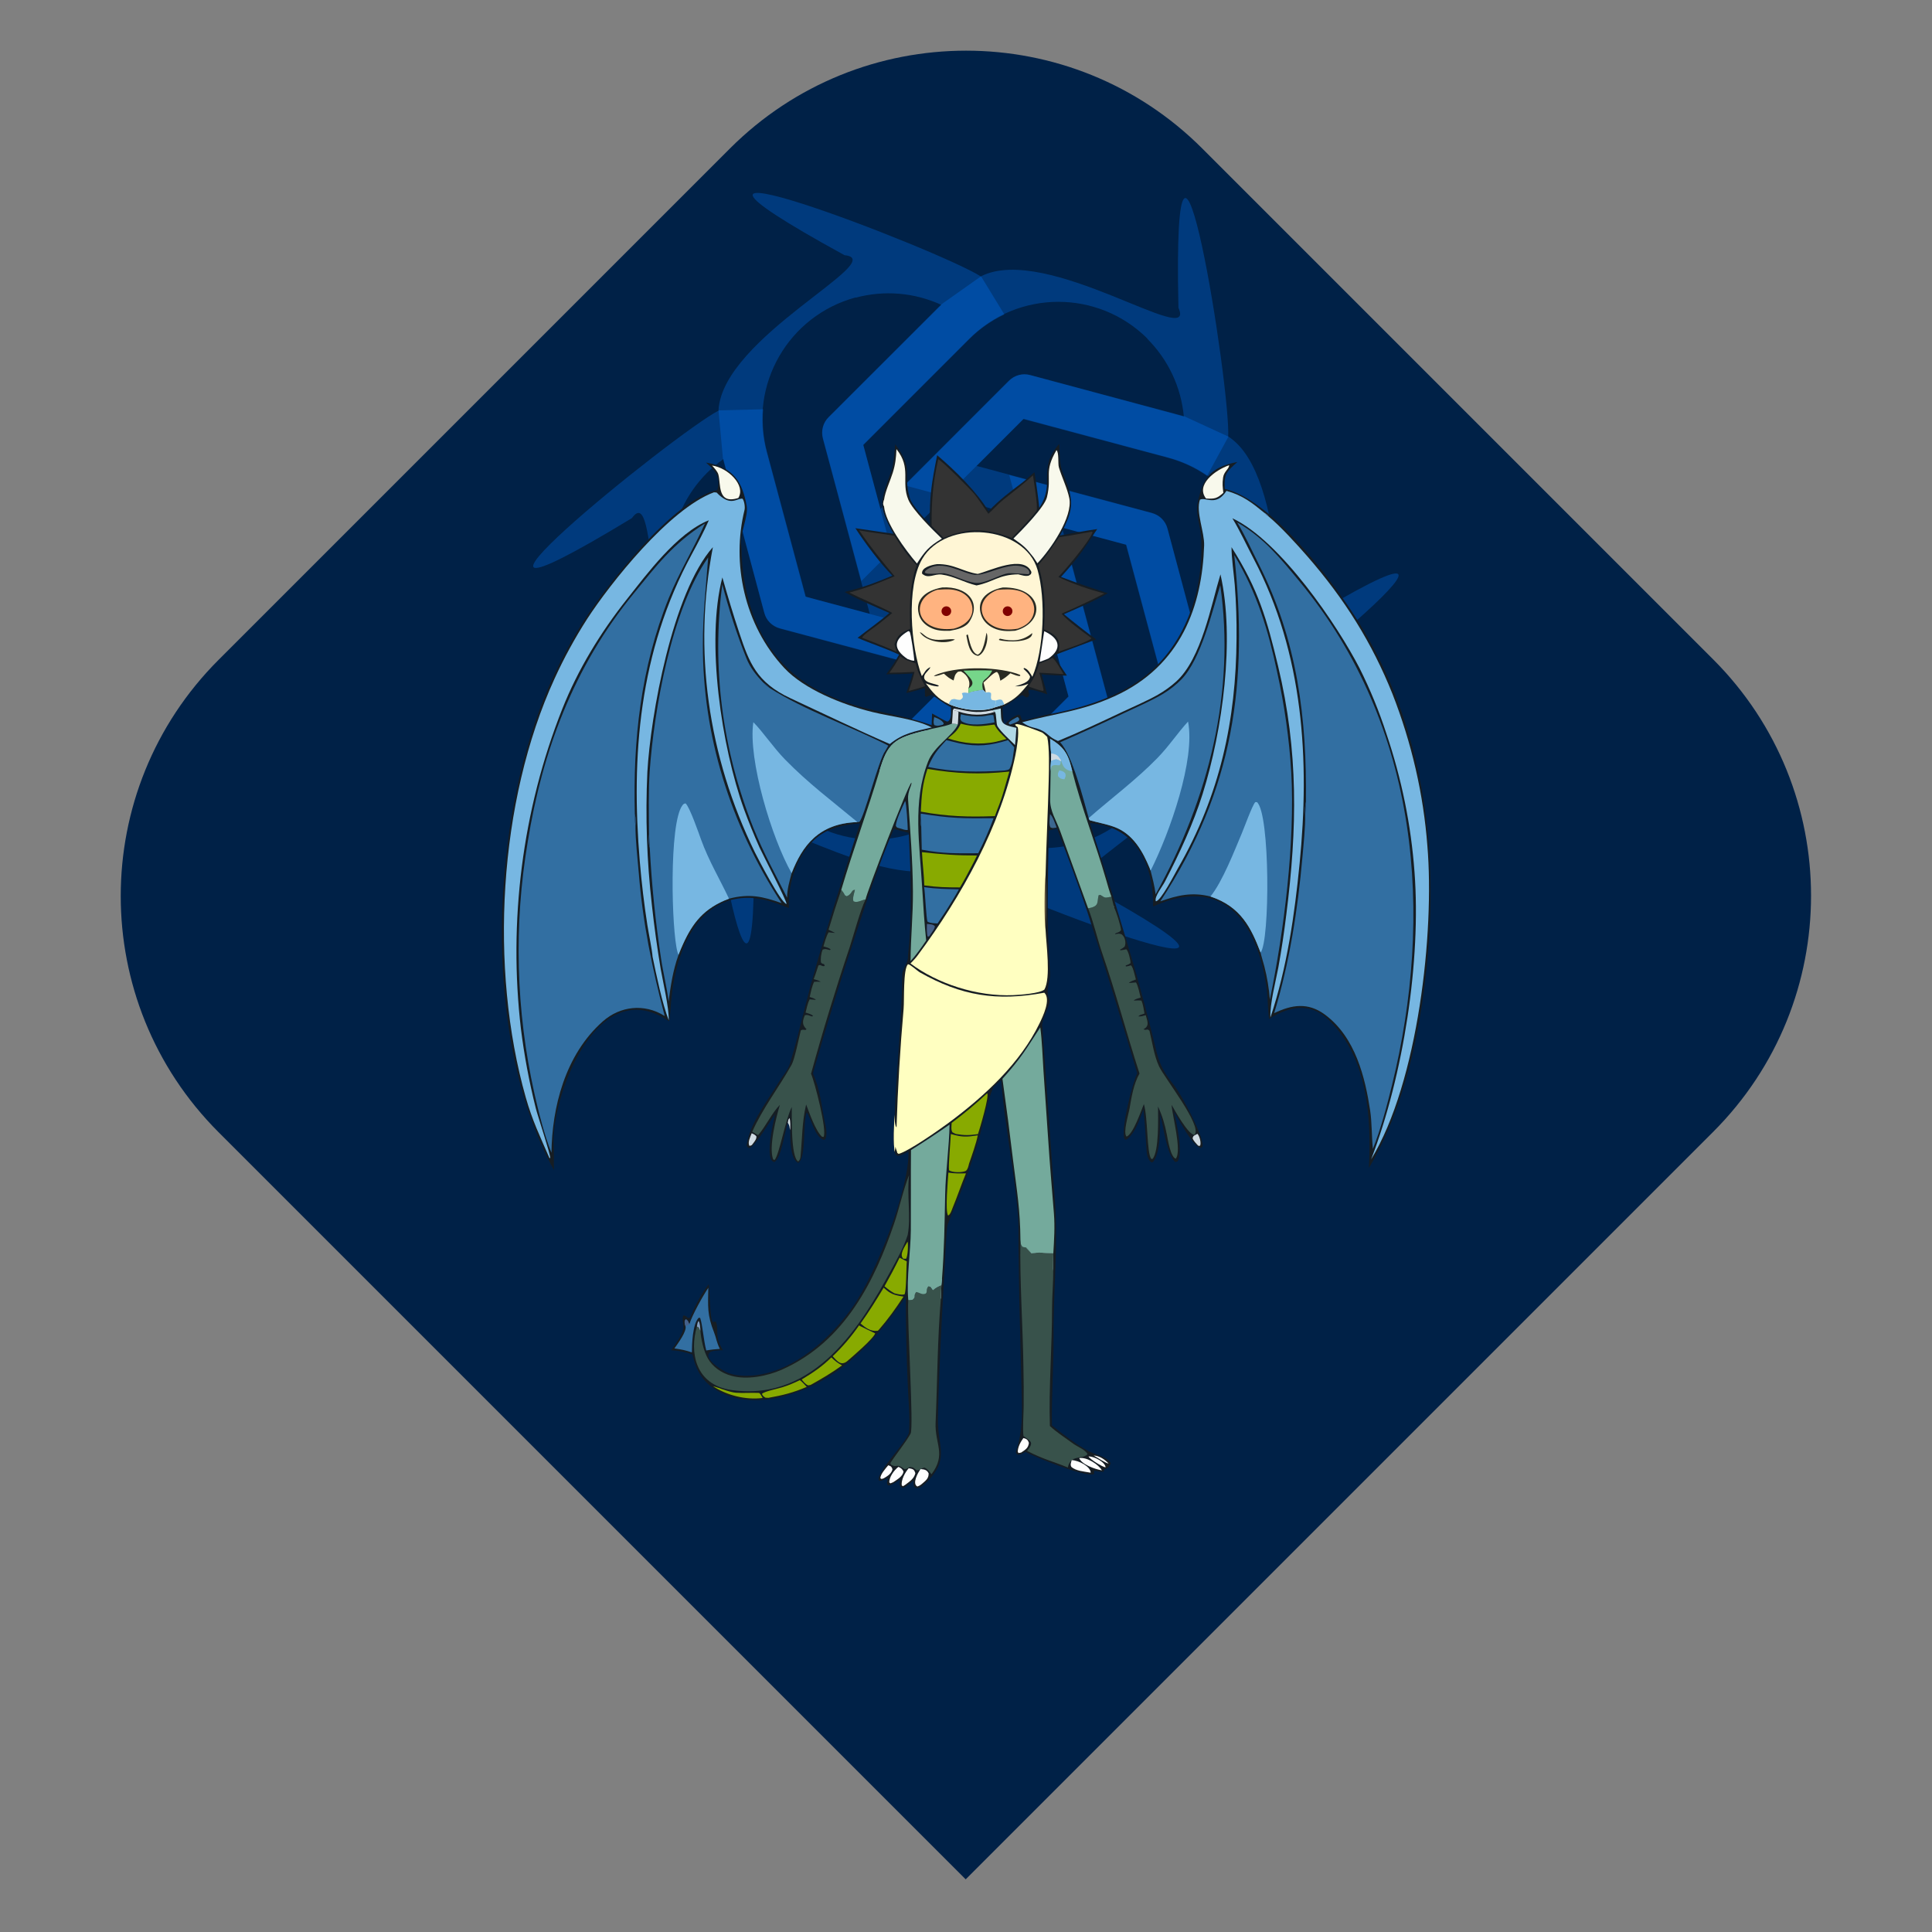 <?xml version="1.0" encoding="UTF-8" standalone="no"?>
<svg
   version="1.1"
   style="display:block"
   viewBox="0 0 1998 1998"
   width="999"
   height="999"
   preserveAspectRatio="none"
   id="svg118"
   sodipodi:docname="devil.svg"
   inkscape:version="1.4.2 (ebf0e94, 2025-05-08)"
   xml:space="preserve"
   xmlns:inkscape="http://www.inkscape.org/namespaces/inkscape"
   xmlns:sodipodi="http://sodipodi.sourceforge.net/DTD/sodipodi-0.dtd"
   xmlns:xlink="http://www.w3.org/1999/xlink"
   xmlns="http://www.w3.org/2000/svg"
   xmlns:svg="http://www.w3.org/2000/svg"><rect x="0" y="0" width="1998" height="1998" fill="#808080" stroke="none"/><sodipodi:namedview
     id="namedview118"
     pagecolor="#ffffff"
     bordercolor="#000000"
     borderopacity="0.25"
     inkscape:showpageshadow="2"
     inkscape:pageopacity="0.0"
     inkscape:pagecheckerboard="true"
     inkscape:deskcolor="#d1d1d1"
     showgrid="false"
     inkscape:zoom="0.9474126"
     inkscape:cx="538.83598"
     inkscape:cy="315.59639"
     inkscape:window-width="2880"
     inkscape:window-height="1676"
     inkscape:window-x="-12"
     inkscape:window-y="-12"
     inkscape:window-maximized="1"
     inkscape:current-layer="g122" /><defs
     id="defs2"><linearGradient
       id="Gradient1"
       gradientUnits="userSpaceOnUse"
       x1="629.083"
       y1="914.914"
       x2="622.968"
       y2="918.102"
       gradientTransform="matrix(1.026,0,0,1.244,-532.576,-570.864)"><stop
         class="stop0"
         offset="0"
         stop-opacity="1"
         stop-color="rgb(60,103,144)"
         id="stop1" /><stop
         class="stop1"
         offset="1"
         stop-opacity="1"
         stop-color="rgb(79,126,170)"
         id="stop2" /></linearGradient></defs><g
     id="g122"
     transform="matrix(0.423,0.423,-0.423,0.423,875.035,-144.045)"
     style="stroke-width:3.34"
     inkscape:label="bg"><path
       d="m 209.743,493.841 c 0,-318.9 258.5,-577.4 577.4,-577.4 H 2036.243 c 319,0 577.5,258.5 577.5,577.4 V 2321.441 H 787.143 c -318.9,0 -577.4,-258.5 -577.4,-577.4 z"
       fill="#74aa9c"
       id="path1"
       style="fill:#002147;fill-opacity:1;stroke-width:3.34"
       sodipodi:nodetypes="sssscsss" /><g
       id="g127"
       transform="matrix(0.643,0,0,0.643,240.779,-52.017)"
       style="stroke-width:5.191"><path
         id="a"
         d="M 1107.3,299.1 C 1225.076,343.657 733.4,426.4 672.1,614.4 L 650,743.5 v 427.9 c 0,21.4 11,40.4 29.4,51.4 l 344.5,198.515 V 833.3 h 0.1 V 805.4 L 1372.7,604 c 33.715,-19.52 70.44,-32.857 108.47,-39.828 L 1447.6,450.3 C 1361,353.5 543.558,-240.061 1107.3,299.1 Z m 0,117.5 -0.6,0.6 c 79.699,0 156.3,27.5 217.6,78.4 -2.5,1.2 -7.4,4.3 -11,6.1 L 952.8,709.3 c -18.4,10.4 -29.4,30 -29.4,51.4 V 1248 L 768.3,1158.6 V 755.8 c -0.1,-187.099 151.601,-338.9 339,-339.2 z"
         fill="#ffffff"
         style="opacity:0.294;fill:#0077ff;fill-opacity:1;stroke-width:5.191"
         sodipodi:nodetypes="cccsccccccccccccccscccc" /><use
         xlink:href="#a"
         transform="rotate(60,1203,1203)"
         id="use1"
         style="fill:#326fa2;fill-opacity:1;stroke-width:5.191" /><use
         xlink:href="#a"
         transform="rotate(120,1203,1203)"
         id="use2"
         style="fill:#326fa2;fill-opacity:1;stroke-width:5.191" /><use
         xlink:href="#a"
         transform="rotate(180,1203,1203)"
         id="use3"
         style="fill:#326fa2;fill-opacity:1;stroke-width:5.191" /><use
         xlink:href="#a"
         transform="rotate(-120,1203,1203)"
         id="use4"
         style="fill:#326fa2;fill-opacity:1;stroke-width:5.191" /><use
         xlink:href="#a"
         transform="rotate(-60,1203,1203)"
         id="use5"
         style="fill:none;fill-opacity:1;stroke-width:5.191" /></g></g><g
     inkscape:groupmode="layer"
     id="layer2"
     inkscape:label="body"
     transform="translate(1563.709,114.463)"><g
       id="g118"
       transform="matrix(0.975,0,0,0.804,-1044.709,344.537)"
       style="display:block;stroke-width:1.13"
       inkscape:label="devil"><path
         fill="#161d23"
         d="m 591.215,0 c 0.275,8.812 0.45,26.705 2.972,34.493 12.159,37.549 14.254,46.8 -2.292,83.385 12.365,-2.595 27.403,-6.234 39.595,-8.259 -13.637,25.149 -21.101,38.56 -38.4,61.572 18.16,8.436 31.227,13.671 49.644,20.935 -13.001,9.541 -32.145,19.339 -46.526,27.028 11.919,11.915 21.686,21.143 34.187,32.413 l -44.765,20.415 c 4.548,9.54 8.598,17.006 13.757,26.136 -8.332,-0.136 -18.55,-0.424 -26.825,-1.68 1.881,8.259 3.794,17.668 5.95,25.766 -3.976,-1.599 -16.154,-7.294 -19.911,-5.551 -0.463,5.413 1.845,3.646 -0.116,8.773 l -1.881,0.854 -4.62,-3.166 c -5.966,2.831 -12.412,11.01 -20.922,15.451 0.332,7.877 0.714,15.054 1.443,22.901 4.361,-4.908 9.208,-10.812 15.427,-13.112 l 1.817,0.598 c 0.748,2.144 1.448,4.305 2.099,6.481 5.21,0.529 18.035,-5.224 23.65,-6.443 34.712,-7.534 70.461,-20.016 98.322,-42.845 52.497,-43.015 71.356,-121.684 67.79,-186.985 -0.815,-14.922 -6.338,-29.893 -3.36,-44.809 5.409,-28.035 11.182,-44.023 41.927,-51.003 -11.553,12.444 -14.086,15.6 -13.462,32.818 l 0.068,1.772 c 48.437,13.801 108.472,110.409 132.6,153.742 78.346,140.703 95.096,305.456 81.426,463.419 -5.07,58.47 -14.04,117.73 -30.171,174.21 -8.015,28.06 -18.011,55.9 -30.959,82.08 2.413,-62.12 -0.209,-139.57 -41.962,-189.65 -20.075,-24.08 -42.043,-18.67 -63.982,-2.01 -1.381,-11.36 -1.019,-23.6 -2.152,-35.18 -6.572,-67.13 -35.361,-156.473 -120.792,-109.49 0.507,-45.017 -13.324,-102.305 -67.032,-107.286 17.399,64.829 33.876,129.906 49.424,195.196 5.606,24.52 10.978,49.08 16.115,73.7 6.59,31.22 6.157,41.72 23.653,68.3 7.818,11.88 32.046,66.59 30.195,78.75 l -1.446,1.92 c -8.842,-0.93 -23.503,-37.05 -28.789,-46.08 2.567,11.64 9.913,53.44 3.724,63.4 -1.095,0.43 -2.179,1.21 -2.848,0.37 -9.301,-11.66 -12.185,-47.79 -15.621,-60.76 -0.142,15.01 0.944,48.75 -7.29,60.89 l -1.672,0.9 c -3.951,-2.88 -5.079,-10.26 -5.339,-15 -0.978,-17.84 -1.687,-35.27 -3.476,-53.08 -3.8,12.39 -7.933,28.98 -17.088,38.17 l -2.183,0.76 c -6.305,-7.74 8.091,-74.61 12.789,-85.57 -16.987,-70 -34.777,-139.8 -53.364,-209.39 -9.661,-35.125 -20.961,-70.935 -31.67,-105.796 l -8.748,2.984 c -0.844,61.19 -2.611,121.422 1.367,182.602 0.735,11.29 -5.648,22.89 -0.663,35.3 1.731,5.47 -9.739,27.63 -7.434,35.17 0.901,18.01 2.136,35.97 3.111,53.97 l 7.232,124.3 c 0.91,14.05 1.85,28.1 2.759,42.15 3.813,58.91 -1.636,118.01 -1.299,177.06 0.218,38.1 -2.33,76.39 -1.71,114.56 10.746,10.6 26.281,25.01 39.012,33.23 6.275,4.05 20.162,7.18 23.344,15.62 -1.893,4.44 -2.126,5.92 -6.957,7.55 l -0.042,0.48 c -0.161,1.66 0.049,1.39 -0.787,2.74 -4.104,-0.01 -5.681,-0.45 -9.695,-1.39 -0.213,1.74 -0.312,2.75 -0.331,4.5 -10.663,3.64 -62.062,-21.74 -72.703,-28.64 -4.248,2.56 -4.305,3.52 -8.586,3.58 -1.274,-1.75 -2.006,-2.72 -1.282,-5.13 8.152,-27.09 6.03,-57.23 5.608,-85.88 l -2.294,-111.49 -0.77,-65.46 c -0.087,-13.9 0.245,-27.87 -0.714,-41.76 -3.935,-56.93 -13.99,-115.22 -17.712,-171.97 -1.935,1.93 -7.905,7.78 -8.621,9.88 -6.861,20.15 -10.413,46.63 -15.391,67.59 -6.136,25.2 -13.305,50.14 -21.489,74.76 -3.425,10.59 -8.058,23.16 -11.258,33.52 -0.928,3.01 -1.705,22.82 -1.908,27.11 l -2.241,49.21 c -2.606,57.6 -5.161,114.72 -6.125,172.93 -0.625,37.71 14.322,54.18 -15.988,86.36 -1.421,1.51 -3.15,2.51 -5.059,3.32 -3.332,-0.24 -2.182,0.32 -4.354,-2.01 -0.656,-3.53 -0.648,-4.28 -0.527,-7.82 -3.147,3.15 -7.38,8.04 -11.343,9.53 -4.831,-1.61 -3.141,-6.35 -2.699,-10.98 -3.223,2.54 -8.115,6.91 -11.833,7.96 l -1.603,-0.59 c -1.898,-5.08 1.642,-7.59 -0.623,-8.81 -2.687,1.6 -5.159,3.52 -8.231,3.25 -5.585,-8.33 30.711,-51.29 31.52,-62.64 1.274,-17.85 -0.574,-40.06 -1.134,-57.77 -1.479,-38.8 -2.214,-77.62 -2.203,-116.45 -30.797,53.68 -70.309,111.28 -133.535,129.45 -38.661,11.1 -79.694,-2.24 -90.477,-44.83 -0.841,-3.37 -1.635,-6.76 -2.381,-10.16 -8.272,-3.45 -13.363,-4.83 -22.579,-5.43 4.56,-7.98 11.446,-18.65 12.975,-27.55 0.813,-4.73 -1.873,-12.83 0.014,-17.21 4.67,0.23 3.34,4.34 7.119,2.73 4.626,-13.38 11.888,-31.22 19.893,-42.99 1.116,9.46 1.153,44.42 4.205,48.67 1.165,-0.2 2.181,-0.38 3.34,-0.63 3.741,13.81 -2.197,16.82 7.399,36.92 -3.865,0.2 -11.441,-0.12 -14.109,3.02 -6.275,7.4 10.591,20.59 16.342,24.31 11.082,7.18 29.113,6.48 41.572,2.89 39.43,-10.27 74.136,-52.19 93.544,-85.4 25.245,-43.2 60.861,-153.99 59.5,-200.48 -3.422,2.23 -7.452,5.41 -11.374,5.66 -2.402,-1.48 -2.769,-1.89 -3.156,-5.18 -1.78,-7.99 -0.897,-38.65 -0.03,-47.6 1.688,-60.1 7.584,-119.86 8.003,-179.9 0.061,-8.72 6.634,-15.48 6.005,-24.57 4.925,-54.93 3.011,-103.515 0.857,-158.23 -5.243,-1.777 -10.51,-3.482 -15.8,-5.112 -15.877,45.242 -30.126,96.912 -42.471,143.372 -15.514,56.76 -29.957,113.81 -43.32,171.12 7.663,20.88 8.849,40.4 12.515,62.19 1.23,7.3 2.928,14.69 0.827,21.97 l -1.259,1.43 c -10.33,-1.9 -15.029,-31.95 -18.752,-35.24 -4.456,14.53 0.035,58.11 -8.947,64.78 -8.992,-4.54 -8.331,-32.29 -8.597,-42.08 -1.026,-4.13 -0.204,-5.18 -2.484,-9.61 -3.23,11.23 -6.917,46.07 -14.258,50.55 -10.865,-1.42 -1.035,-51.81 0.665,-61.26 -5.528,8.68 -20.927,41.59 -27.656,43.46 -1.256,-0.96 -2.6,-2.15 -2.351,-4.1 3.66,-28.81 21.607,-56.03 34.544,-81.74 3.797,-7.55 9.073,-14.43 11.216,-22.78 8.514,-33.21 14.575,-67.23 22.015,-100.7 10.404,-45.57 21.624,-90.95 33.657,-136.116 5.933,-22.829 12.269,-50.15 18.95,-72.393 -20.844,2.265 -37.421,6.876 -51.317,24.283 -17.419,21.819 -25.753,57.296 -24.215,84.736 -9.481,-4.45 -17.701,-8.63 -27.938,-11.12 -37.093,-9.02 -62.776,13.54 -77.127,45.17 -14.544,32.05 -18.991,64.9 -20.83,99.7 -0.211,3.99 -0.581,7.84 -1.227,11.8 -79.703,-65.5 -125.306,106.23 -122.486,156.51 0.617,11 -0.023,23.7 0.371,35.06 -78.664,-173.29 -67.963,-455.883 -2.322,-630.697 9.932,-26.623 21.56,-52.584 34.811,-77.721 C 110.161,183.979 181.605,71.238 228.542,59.442 c 3.19,-16.909 -0.343,-22.91 -12.032,-35.375 30.104,6.292 38.536,25.756 43.152,55.528 2.144,13.823 -7.758,36.542 -5.639,51.57 0.771,70.385 20.488,148.863 84.476,187.62 44.52,26.966 73.769,24.462 117.343,43.046 l 0.491,-14.983 c 4.272,2.598 13.48,9.723 16.271,10.413 4.95,-2.188 3.587,-13.249 3.697,-18.466 -8.273,-4.884 -17.589,-14.506 -20.481,-15.884 -1.976,0.867 -3.959,1.718 -5.949,2.552 l -1.009,-0.888 c -0.169,-3.509 -0.229,-7.023 -0.18,-10.537 -5.619,1.973 -14.151,5.208 -19.698,6.466 2.091,-8.13 4.979,-17.266 6.817,-25.117 -10.242,0.851 -17.892,1.04 -28.161,1.052 5.257,-8.817 9.403,-15.795 13.633,-25.245 -15.349,-8.834 -29.543,-13.973 -43.956,-21.678 11.691,-11.193 22.318,-19.985 33.752,-31.928 -14.443,-7.685 -34.573,-17.889 -47.534,-27.06 20.594,-6.208 31.463,-11.312 50.625,-20.945 -13.166,-16.259 -29.137,-42.223 -39.193,-61.073 l 40.41,7.231 c -17.539,-37.937 -13.343,-42.396 -1.917,-82.091 2.038,-7.08 3.246,-25.442 3.731,-33.057 20.662,33.009 7.652,36.523 15.548,69.339 2.099,8.723 15.377,25.987 21.316,33.908 -0.814,-35.188 1.93,-54.533 7.648,-89.223 19.805,20.411 41.693,46.765 54.562,72.035 11.519,-14.883 22.178,-24.242 35.875,-36.941 4.398,-4.077 8.509,-9.17 12.766,-13.216 2.056,15.205 3.766,30.455 5.127,45.738 17.911,-33.411 -2.926,-48.382 21.182,-82.233 z"
         id="path3"
         style="stroke-width:1.13" /><path
         fill="#5a4a32"
         d="m 416.761,910.669 c -1.78,-7.99 -0.897,-38.65 -0.03,-47.6 0.113,4.07 -0.363,13.46 1.89,16.25 -0.16,8.76 -0.558,22.75 0.536,31.2 -0.622,-1.64 -1.258,-4.65 -1.7,-6.46 z"
         id="path5"
         style="stroke-width:1.13" /><path
         fill="#cfdae1"
         d="m 303.308,873.189 c 0.36,-2.31 0.349,-4.32 1.848,-5.96 1.11,4.23 0.879,11.13 0.636,15.57 -1.026,-4.13 -0.204,-5.18 -2.484,-9.61 z"
         id="path6"
         style="stroke-width:1.13" /><path
         fill="#326fa2"
         d="m 52.621,911.839 c -7.407,-21.71 -13.909,-53.76 -18.068,-76.1 -19.697,-107.02 -22.073,-216.52 -7.037,-324.293 15.335,-114.583 47.759,-223.387 112.642,-319.35 23.363,-34.555 41.291,-63.781 75.301,-89.747 -11.641,31.726 -27.316,62.646 -38.407,95.999 -29.886,89.871 -38.04,183.824 -36.016,277.826 1.213,6.191 1.012,8.499 0.694,14.647 -0.093,19.766 2.189,41.432 3.506,61.306 4.216,63.592 13.985,121.782 27.488,183.822 -21.888,-16.66 -47.464,-12.59 -65.646,6.91 -40.37,43.28 -53.861,111.63 -54.457,168.98 z"
         id="path7"
         style="stroke-width:1.13" /><path
         fill="#204061"
         d="m 141.036,476.174 c 1.213,6.191 1.012,8.499 0.694,14.647 -0.931,-5.399 -0.755,-9.239 -0.694,-14.647 z"
         id="path8"
         style="stroke-width:1.13" /><path
         fill="#326fa2"
         d="m 779.916,101 c 28.716,19.981 46.509,47.299 65.649,75.25 128.844,188.147 142.704,430.829 98.595,648.659 -5.166,25.51 -12.005,57.1 -20.28,81.99 -1.359,-15.89 -0.941,-34.08 -2.919,-49.68 -5.282,-41.66 -15.364,-94 -48.138,-123.23 -17.78,-15.85 -34.845,-12.66 -53.656,-1.7 16.224,-64.05 25.193,-134.47 29.972,-200.403 1.191,-16.445 3.173,-39.22 2.951,-55.338 -0.397,-7.067 -0.3,-9.116 0.766,-16.113 1.029,-106.742 -8.781,-206.819 -50.192,-306.06 -6.932,-16.613 -14.676,-37.483 -22.748,-53.375 z"
         id="path9"
         style="stroke-width:1.13" /><path
         fill="#204061"
         d="m 852.856,460.435 c 0.047,6.099 0.187,10.04 -0.766,16.113 -0.397,-7.067 -0.3,-9.116 0.766,-16.113 z"
         id="path10"
         style="stroke-width:1.13" /><path
         fill="#77b7e2"
         d="m 224.947,62.343 2.801,0.262 c 14.924,19.044 21.323,6.976 27.547,7.975 1.989,3.169 2.808,10.972 2.109,14.407 -13.832,67.966 -0.666,147.696 42.2,203.389 20.934,27.198 61.109,46.985 93.755,56.68 20.35,6.044 43.535,8.35 62.692,19.695 -18.495,5.202 -30.702,7.621 -44.58,21.354 -35.372,-18.624 -70.697,-39.308 -105.366,-58.883 -36.136,-20.404 -43.815,-46.157 -54.211,-83.895 -6.527,-23.692 -12.306,-47.197 -18.004,-71.513 -17.815,82.393 -0.686,218.715 22.956,298.202 5,16.616 10.509,33.075 16.518,49.353 3.387,9.019 29.3,69.34 28.583,72.56 -6.193,-1.93 -29.889,-57.579 -33.438,-66.187 -50.224,-124.477 -65.667,-260.266 -44.677,-392.842 -43.087,59.086 -66.192,217.232 -69.499,289.404 -2.17,57.1 -0.565,114.281 4.806,171.165 2.505,27.61 5.645,55.16 9.419,82.62 2.555,17.46 8.701,48.68 8.481,65.46 -7.043,-21.91 -13.226,-58.7 -17.201,-81.9 -0.343,-7.87 -4.252,-30.75 -5.478,-40.55 -3.475,-27.14 -6.158,-54.377 -8.046,-81.676 -9.41,-136.1 -0.807,-270.173 55.115,-395.336 6.213,-13.906 12.992,-29.494 18.101,-43.734 -33.645,16.176 -66.109,69.812 -86.425,100.784 -28.739,43.816 -52.503,91.516 -68.845,141.348 -42.987,131.08 -57.259,274.994 -44.046,411.924 3.514,34.26 8.768,68.32 15.74,102.04 2.029,10 15.629,59.13 15.396,64.42 l -0.972,-0.45 c -10.007,-27.97 -18.063,-47.87 -25.045,-77.78 -38.635,-165.47 -29.211,-380.543 30.665,-538.898 9.839,-26.16 21.326,-51.67 34.391,-76.376 C 114.829,179.706 177.248,83.858 224.947,62.343 Z"
         id="path11"
         style="stroke-width:1.13" /><path
         fill="#77b7e2"
         d="m 551.813,358.156 c 36.59,-11.938 62.045,-13.725 97.868,-33.404 71.293,-39.164 93.132,-117.503 95.205,-194.003 0.47,-17.327 -8.989,-43.164 -4.464,-58.884 6.094,-4.02 17.166,9.431 28.156,-11.395 17.445,5.881 27.203,15.497 39.934,28.047 2.394,1.848 3.172,2.312 4.786,4.943 12.964,13.061 29.878,35.677 40.666,50.658 40.104,55.689 69.03,112.059 90.622,177.345 20.493,63.483 32.963,129.282 37.113,195.862 7.62,110.464 -9.62,303.474 -59.691,403.074 34.355,-108.39 53.121,-255.59 46.031,-369.553 -3.63,-60.388 -13.667,-120.218 -29.949,-178.483 -7.599,-28.444 -17.037,-56.365 -28.254,-83.586 -23.004,-54.325 -83.825,-163.912 -134.988,-193.028 8.405,16.876 14.971,34.501 22.375,51.585 53.511,123.459 59.677,260.013 48.939,392.548 -5.287,65.267 -13.295,133.997 -30.975,198.007 -0.619,-17.83 5.501,-45.68 8.434,-64.45 3.347,-22.57 6.156,-45.21 8.425,-67.92 11.603,-111.014 13.016,-209.709 -8.719,-319.683 -11.867,-60.041 -20.699,-98.185 -49.382,-152.928 -0.054,13.61 2.456,34.255 3.435,48.599 1.465,22.906 2.096,45.859 1.889,68.811 -0.556,104.687 -17.274,200.933 -62.326,295.971 -3.031,6.394 -18.137,42.33 -23.293,42.07 -1.785,-5.96 6.645,-18.12 9.889,-25.762 15.49,-36.483 29.821,-73.902 39.766,-112.294 21.209,-81.879 34.415,-199.292 18.918,-282.442 -9.854,39.179 -20.013,108.174 -46.917,137.824 -5.807,6.368 -12.312,12.062 -19.393,16.975 -10.659,7.503 -27.197,16.078 -38.846,22.759 -22.157,12.71 -44.361,25.385 -67.196,36.822 -9.902,-5.222 -9.916,-9.023 -16.63,-13.215 -8.856,-5.53 -11.085,-2.289 -21.428,-10.87 z"
         id="path12"
         style="stroke-width:1.13" /><path
         fill="#45618a"
         d="m 808.512,88.517 c 2.394,1.848 3.172,2.312 4.786,4.943 -2.167,-1.408 -3.168,-2.939 -4.786,-4.943 z"
         id="path13"
         style="stroke-width:1.13" /><path
         fill="#326fa2"
         d="m 218.855,146.107 c -2.323,38.665 -5.754,73.289 -5.658,112.294 -0.106,115.986 28.576,230.185 83.474,332.358 -19.852,-8.55 -34.052,-12.59 -55.751,-5.72 -26.724,12.17 -38.603,31.31 -48.741,58.32 -1.717,4.57 -3.308,9.18 -4.772,13.84 -5.989,20.3 -8.271,39.09 -10.514,59.99 -1.704,-16.96 -5.846,-37.16 -8.043,-55.14 -5.93,-47.32 -9.926,-94.875 -11.978,-142.528 -1.481,-6.323 -1.012,-10.673 -0.758,-17.087 -0.206,-25.008 -0.709,-57.427 0.724,-81.777 4.559,-77.49 22.942,-207.611 62.017,-274.55 z"
         id="path14"
         style="stroke-width:1.13" /><path
         fill="#77b7e2"
         d="m 187.407,657.199 c -0.461,-1.04 -0.761,-2 -1.025,-3.11 -6.48,-27.22 -9.236,-166.228 5.137,-189.071 1.071,-1.702 1.369,-2.091 3.343,-2.554 4.407,4.652 14.035,38.578 16.569,47.018 8.108,27.004 19.513,49.959 29.489,75.557 -26.724,12.17 -38.603,31.31 -48.741,58.32 -1.717,4.57 -3.308,9.18 -4.772,13.84 z"
         id="path15"
         style="stroke-width:1.13" /><path
         fill="#204061"
         d="m 156.114,502.434 c 0.473,6.082 0.876,10.956 0.758,17.087 -1.481,-6.323 -1.012,-10.673 -0.758,-17.087 z"
         id="path16"
         style="stroke-width:1.13" /><path
         fill="#326fa2"
         d="m 698.409,588.499 c 78.883,-145.301 92.913,-282.74 78.421,-445.44 24.26,48.75 36.234,97.313 45.563,150.901 7.763,42.551 12.751,85.563 14.934,128.762 4.066,89.646 -7.577,203.427 -22.702,292.117 -0.933,-14.43 -2.905,-28.77 -5.901,-42.91 -0.628,-3.11 -3.735,-15.43 -3.969,-17.62 -9.891,-31.4 -20.69,-59.02 -53.174,-72.07 -19.525,-5.96 -35.047,-1.59 -53.172,6.26 z"
         id="path17"
         style="stroke-width:1.13" /><path
         fill="#77b7e2"
         d="m 751.581,582.239 c 12.655,-18.685 25.629,-59.382 33.294,-81.315 2.248,-6.433 11.252,-36.424 14.275,-40.094 l 1.752,-0.013 c 14.109,14.69 13.83,179.262 3.853,193.492 -9.891,-31.4 -20.69,-59.02 -53.174,-72.07 z"
         id="path18"
         style="stroke-width:1.13" /><path
         fill="#326fa2"
         d="m 302.557,583.819 c -13.191,-31.986 -24.376,-55.833 -35.759,-89.751 -33.152,-100.879 -44.396,-207.671 -32.98,-313.242 6.911,31.923 15.313,63.776 25.531,94.852 3.94,11.982 10.291,21.958 18.182,31.715 2.645,2.388 4.043,3.548 6.208,6.411 35.483,27.844 87.231,50.233 126.156,74.346 -0.677,1.384 -2.625,5.923 -3.208,6.832 -6.85,10.702 -22.609,87.043 -27.642,91.417 l -1.904,0.132 c -41.188,1.595 -58.554,30.62 -69.788,65.701 -2.404,10.981 -4.719,20.297 -4.796,31.587 z"
         id="path19"
         style="stroke-width:1.13" /><path
         fill="#77b7e2"
         d="m 266.741,358.033 c 9.689,11.671 21.454,32.925 33.793,48.187 24.962,30.874 49.172,52.635 76.607,80.311 -41.188,1.595 -58.554,30.62 -69.788,65.701 -20.998,-44.586 -46.439,-146.166 -40.612,-194.199 z"
         id="path20"
         style="stroke-width:1.13" /><path
         fill="#204061"
         d="m 277.531,307.393 c 2.645,2.388 4.043,3.548 6.208,6.411 -3.168,-2.547 -3.919,-3.064 -6.208,-6.411 z"
         id="path21"
         style="stroke-width:1.13" /><path
         fill="#326fa2"
         d="m 592.11,383.894 c 23.031,-12.229 45.845,-24.863 68.432,-37.896 12.293,-6.985 29.622,-16.243 40.669,-24.333 7.412,-5.41 14.069,-11.783 19.798,-18.951 20.654,-26.044 32.592,-87.517 40.992,-120.947 16.05,136.576 -11.709,273.466 -68.539,397.712 -1.151,-10.89 -3.181,-20.089 -5.42,-30.762 -0.29,-1.081 -0.617,-2.152 -0.98,-3.21 -6.777,-19.749 -16.96,-43.775 -37.658,-52.861 -8.656,-3.8 -16.958,-5.384 -25.601,-8.4 -0.7,-0.244 -0.994,-1.886 -1.332,-2.884 -5.567,-23.664 -17.204,-81.081 -30.361,-97.468 z"
         id="path22"
         style="stroke-width:1.13" /><path
         fill="#77b7e2"
         d="m 622.471,481.362 c 24.464,-25.944 50.37,-49.258 72.844,-77.203 12.355,-15.363 21.133,-31.875 32.513,-46.931 7.912,48.627 -19.209,142.247 -39.371,190.918 -0.138,0.191 -0.277,0.381 -0.415,0.571 -0.29,-1.081 -0.617,-2.152 -0.98,-3.21 -6.777,-19.749 -16.96,-43.775 -37.658,-52.861 -8.656,-3.8 -16.958,-5.384 -25.601,-8.4 -0.7,-0.244 -0.994,-1.886 -1.332,-2.884 z"
         id="path23"
         style="stroke-width:1.13" /><g
         id="g121"
         inkscape:label="clothes"><path
           fill="#8a7146"
           d="m 418.621,879.319 c 1.322,-50.92 3.812,-101.81 7.51,-152.61 0.839,-11.52 -0.653,-50.66 4.602,-57.34 2.556,0.03 9.746,8.5 12.926,10.67 43.583,29.78 81.007,37.38 131.708,25.95 7.387,8.32 -1.534,30.62 -5.23,39.85 -20.092,50.15 -57.306,92.64 -97.142,128.32 -9.688,8.62 -41.381,35.66 -52.117,39.17 -1.83,-1.58 -1.35,-0.63 -1.721,-2.81 -0.622,-1.64 -1.258,-4.65 -1.7,-6.46 l -0.696,6.61 c -1.78,-7.99 -0.897,-38.65 -0.03,-47.6 0.113,4.07 -0.363,13.46 1.89,16.25 z"
           id="path4"
           style="opacity:1;fill:#ffffc1;fill-opacity:1;stroke-width:1.13" /><path
           fill="#8a7146"
           d="m 433.418,668.389 c 2.016,-2.32 5.548,-7.03 7.233,-9.78 47.734,-77.91 88.482,-167.607 104.029,-258.027 1.471,-8.56 4.105,-28.222 2.478,-36.137 -1.325,-1.137 -2.284,-1.704 -2.829,-3.35 l 1.881,-0.679 c 5.497,0.693 20.951,8.058 26.764,10.874 0.876,0.425 4.594,4.652 5.498,5.705 2.461,13.621 1.867,40.714 1.572,55.671 -0.803,40.592 -2.566,81.116 -3.329,121.77 0.326,23.513 0.32,47.033 -0.016,70.543 0.68,18.71 5.769,61.63 -1.208,76.94 -4.781,5.03 -25.616,6.81 -32.802,7.2 -38.599,2.13 -80.818,-14.77 -109.271,-40.73 z"
           id="path24"
           style="opacity:1;fill:#ffffc1;fill-opacity:1;stroke-width:1.13" /></g><path
         fill="#5a4a32"
         d="m 576.715,554.436 c 0.326,23.513 0.32,47.033 -0.016,70.543 -1.492,-9.23 -1.202,-60.269 0.016,-70.543 z"
         id="path25"
         style="stroke-width:1.13" /><path
         fill="#fefefe"
         d="m 449.633,308.099 c 5.278,2.371 6.8,3.157 12.451,3.991 l 1.534,-0.669 c -1.869,-3.309 -18.188,-2.97 -15.44,-13.403 1.042,-3.956 6.056,-7.872 6.249,-10.887 -5.625,3.692 -5.241,6.201 -8.978,11.627 -11.586,-36.72 -16.99,-114.928 0.519,-150.953 25.052,-51.544 108.797,-43.266 122.266,14.416 8.701,36.989 6.903,102.718 -5.557,137.407 -2.011,-3.949 -4.451,-10.194 -8.959,-11.398 l -0.25,1.349 c 2.635,3.069 5.708,6.115 6.803,9.959 -0.96,7.562 -9.529,9.892 -15.956,12.411 7.052,-0.271 7.808,-0.517 14.203,-3.331 -7.907,11.789 -13.02,19.162 -25.57,26.567 -3.455,1.373 -6.711,2.646 -10.224,3.863 -14.073,6.631 -35.339,2.99 -48.622,-4.378 -11.952,-6.503 -17.477,-15.53 -24.469,-26.571 z"
         id="path26"
         style="fill:#fff6d5;fill-opacity:1;stroke-width:1.13"
         inkscape:label="face" /><path
         fill="#292a22"
         d="m 468.903,295.609 c -3.12,1.236 -7.603,3.423 -10.716,3.154 1.689,-1.713 3.833,-2.419 6.023,-3.341 22.464,-9.451 63.967,-9.016 85.683,1.83 l -0.523,1.381 1.696,-0.036 c -3.476,0.881 -8.207,-1.911 -11.682,-3.502 -4.163,4.579 -5.65,5.946 -10.632,9.609 -0.694,-3.609 -1.185,-8.729 -3.591,-11.219 -3.616,0.201 -10.681,10.155 -14.304,13.501 0.548,2.771 2.262,10.466 2.419,12.903 l -2.939,-3.577 c -4.492,1.118 -12.027,1.851 -14.422,3.944 -0.328,0.074 -0.655,0.148 -0.982,0.222 l -0.095,-5.843 c 2.811,-7.611 -0.102,-16.695 -7.603,-21.807 -0.49,-0.334 -2.637,0.212 -3.416,0.345 -3.613,3.584 -3.409,5.91 -4.683,11.234 -5.045,-3.1 -6.177,-4.447 -10.233,-8.798 z"
         id="path27"
         style="stroke-width:1.13" /><path
         fill="#76d68a"
         d="m 489.629,291.697 c 10.598,-0.333 19.85,-0.655 30.489,-0.1 l -0.188,0.466 c -5.886,14.378 -12.403,8.584 -9.593,24.249 -4.492,1.118 -12.027,1.851 -14.422,3.944 -0.328,0.074 -0.655,0.148 -0.982,0.222 l -0.095,-5.843 c 8.412,-6.088 2.665,-12.55 -2.021,-18.804 -1.036,-1.398 -2.099,-2.777 -3.188,-4.134 z"
         id="path28"
         style="stroke-width:1.13" /><path
         fill="#77b7e2"
         d="m 494.933,320.478 c 0.327,-0.074 0.654,-0.148 0.982,-0.222 2.395,-2.093 9.93,-2.826 14.422,-3.944 l 2.939,3.577 c 3.805,-0.483 2.925,-0.972 5.536,0.627 0.549,4.598 -0.984,6.05 0.917,8.863 1.732,0.472 2.616,0.868 4.409,0.6 -0.365,3.163 -0.59,5.981 -1.414,9.069 -14.073,6.631 -35.339,2.99 -48.622,-4.378 0.666,-2.871 0.989,-3.258 2.698,-5.683 4.696,-1.869 3.239,0.202 9.252,0.361 4.186,-2.721 2.894,-4.579 1.874,-8.614 2.905,-1.377 3.367,-0.705 7.007,-0.256 z"
         id="path29"
         style="stroke-width:1.13" /><path
         fill="#77b7e2"
         d="m 524.138,329.979 c 3.798,-1.09 3.442,-1.668 6.433,-0.478 0.978,2.098 1.627,3.499 2.377,5.684 -3.455,1.373 -6.711,2.646 -10.224,3.863 0.824,-3.088 1.049,-5.906 1.414,-9.069 z"
         id="path30"
         style="stroke-width:1.13" /><path
         fill="#292a22"
         d="m 531.352,184.749 c 43.294,-0.884 46.366,45.073 13.045,55.683 -8.2,0.868 -15.468,0.718 -22.782,-3.364 -6.427,-3.556 -11.162,-9.537 -13.148,-16.609 -5.371,-18.973 5.145,-31.273 22.885,-35.71 z"
         id="path31"
         style="stroke-width:1.13" /><path
         fill="#f9f49a"
         d="m 525.759,187.883 c 14.165,-1.85 29.614,-0.995 36.459,13.85 2.952,6.448 3.238,13.802 0.796,20.46 -3.036,8.064 -8.283,12.265 -15.839,15.588 -38.476,8.245 -51.966,-35.712 -21.416,-49.898 z"
         id="path32"
         style="fill:#ffb380;stroke-width:1.13" /><path
         fill="#292a22"
         d="m 467.107,184.726 c 26.284,-1.806 41.809,18.76 28.978,43.729 -4.027,7.839 -12.743,10.316 -20.904,12.045 -8.154,0.171 -14.112,0.038 -21.246,-4.51 -6.001,-3.798 -10.208,-9.863 -11.661,-16.814 -4.199,-19.142 7.278,-30.553 24.833,-34.45 z"
         id="path33"
         style="stroke-width:1.13" /><path
         fill="#f9f49a"
         d="m 461.72,187.762 c 8.245,-0.731 15.508,-1.594 23.265,1.958 5.948,2.684 10.502,7.735 12.557,13.929 5.376,15.767 -2.962,29.048 -18.184,34.106 -40.721,6.126 -47.365,-38.56 -17.638,-49.993 z"
         id="path34"
         style="fill:#ffb380;stroke-width:1.13" /><path
         fill="#161d23"
         d="m 504.758,167.315 c 12.94,-3.877 48.845,-25.454 56.944,-2.448 -0.559,3.375 0.097,2.131 -2.728,4.593 -3.494,1.266 -7.564,-0.494 -11.242,-1.609 -20.789,0.334 -26.708,10.092 -44.262,14.29 -12.901,-3.697 -23.828,-11.872 -36.929,-14.011 -8.009,-1.308 -14.255,6.159 -20.818,-1.154 -0.903,-7.774 9.692,-11.232 15.82,-12.244 17.979,-0.495 27.695,9.8 43.215,12.583 z"
         id="path35"
         style="stroke-width:1.13" /><path
         fill="#b0d9e6"
         d="m 542.593,156.754 c 6.313,-0.65 17.592,1.852 17.017,9.955 l -1.297,1.005 c -4.222,-0.378 -18.321,-1.85 -21.706,-1.143 -9.717,2.03 -24.666,14.061 -34.914,12.206 -11.701,-2.117 -19.951,-9.086 -32.558,-12.312 -5.844,-0.369 -18.237,2.35 -20.598,-0.952 0.176,-0.684 0.662,-2.211 1.148,-2.679 17.682,-17.032 41.3,7.064 54.612,5.621 11.972,-1.297 22.298,-9.562 38.296,-11.701 z"
         id="path36"
         style="fill:#666666;stroke-width:1.13"
         inkscape:label="eyebrows" /><path
         fill="#292a22"
         d="m 514.032,243.039 c 2.797,6.252 -0.996,26.427 -8.811,29.68 -9.648,-1.437 -11.165,-18.21 -12.518,-26.194 l 0.541,-1.096 1.092,0.033 c 1.414,6.732 3.586,23.639 10.375,25.746 6.279,-3.062 8.229,-21.72 9.321,-28.169 z"
         id="path37"
         style="stroke-width:1.13" /><path
         fill="#292a22"
         d="m 443.272,242.178 c 3.845,1.481 5.397,6.708 13.463,9.113 8.22,2.45 19.288,-1.31 23.84,0.469 -10.42,6.988 -30.987,2.743 -37.303,-9.582 z"
         id="path38"
         style="stroke-width:1.13" /><path
         fill="#292a22"
         d="m 562.533,243.428 c 0.556,12.265 -26.626,12.08 -35.119,8.953 l -0.08,-0.909 0.996,-0.862 c 13.34,4.023 24.206,2.973 34.203,-7.182 z"
         id="path39"
         style="stroke-width:1.13" /><path
         fill="#77b7e2"
         d="m 400.462,421.018 c 8.652,-35.689 15.041,-42.611 49.966,-52.529 -1.682,8.214 -8.394,9.658 -15.53,12.796 0.781,3.713 1.752,7.028 1.216,10.775 -5.646,8.387 -9.553,0.534 -15.129,4.932 -1.181,4.994 0.358,8.573 -1.795,11.593 -2.408,1.195 -2.807,1.087 -5.563,1.255 -7.693,5.798 -0.566,9.881 -13.165,11.178 z"
         id="path41"
         style="stroke-width:1.13" /><path
         fill="#77b7e2"
         d="m 418.608,412.876 c 4.377,0.447 4.914,1.284 6.365,5.005 -0.372,4.062 -1.058,4.741 -3.377,8.043 -4.015,-0.471 -4.418,-1.583 -5.889,-4.926 0.08,-4.103 0.615,-4.685 2.901,-8.122 z"
         id="path42"
         style="stroke-width:1.13" /><path
         fill="#77b7e2"
         d="m 425.286,400.049 c 1.428,-0.898 3.229,-0.956 4.712,-0.15 1.483,0.805 2.415,2.348 2.439,4.035 0.023,1.687 -0.865,3.255 -2.324,4.102 -2.202,1.277 -5.02,0.555 -6.336,-1.623 -1.316,-2.178 -0.645,-5.009 1.509,-6.364 z"
         id="path43"
         style="stroke-width:1.13" /><path
         fill="#b0d9e6"
         d="m 362.459,588.769 c 3.512,0.67 3.969,1.71 5.155,4.67 -0.178,3.77 -2.146,6.47 -4.053,9.76 l -4.141,-0.84 c -4.137,-5.04 -0.344,-9.28 3.039,-13.59 z"
         id="path46"
         style="stroke-width:1.13" /><path
         fill="#b0d9e6"
         d="m 290.919,835.589 c 2.008,0.38 1.949,0.49 3.439,1.77 0.989,3.13 -0.642,6.15 -1.842,9.29 -0.926,-0.44 -1.742,-1.17 -2.571,-1.81 -1.269,-2.99 0.063,-6.07 0.974,-9.25 z"
         id="path47"
         style="stroke-width:1.13" /><path
         fill="#b0d9e6"
         d="m 649.127,595.509 c -0.565,2.47 -1.471,3.58 -2.811,5.7 -3.289,1.32 -1.893,1.29 -5.233,0.11 -2.564,-2.58 -2.674,-3.28 -3.624,-6.62 0.608,-3.09 -0.041,-2.05 2.398,-3.95 4.875,0.11 4.417,0.87 9.2,3.91 z"
         id="path49"
         style="stroke-width:1.13" /><path
         fill="#b0d9e6"
         d="m 561.701,1041.349 c 6.703,-1.95 15.685,-0.41 23.225,-0.12 l -0.118,8.95 -1.413,1.34 -5.457,-3.37 c -2.545,0.67 -1.672,6.94 -5.792,10.96 -7.217,0.98 -7.455,-6.86 -8.37,-12.16 -0.15,-0.74 -1.711,-4.64 -2.075,-5.6 z"
         id="path51"
         style="stroke-width:1.13" /><path
         fill="#b0d9e6"
         d="m 556.078,1033.779 c 1.434,1.86 4.574,5.75 5.623,7.57 0.364,0.96 1.925,4.86 2.075,5.6 -1.395,6.52 0.365,13.74 -5.379,19.29 l -1.316,-1.11 c -2.451,-8.46 -1.995,-22.58 -1.003,-31.35 z"
         id="path52"
         style="stroke-width:1.13" /><path
         fill="#b0d9e6"
         d="m 583.395,1051.519 1.413,-1.34 -0.035,10.7 c -0.892,3.88 -0.217,4.18 -2.828,6.02 l -1.999,-0.43 c -4.702,-5.67 -0.857,-10.9 3.449,-14.95 z"
         id="path53"
         style="stroke-width:1.13" /><path
         fill="#b0d9e6"
         d="m 573.134,1071.069 c 6.365,3.49 5.342,13.01 0.396,17.52 -6.366,-5.47 -6.167,-11.7 -0.396,-17.52 z"
         id="path54"
         style="stroke-width:1.13" /><path
         fill="#77b7e2"
         d="m 454.756,1084.389 c 4.453,-1.04 6.311,-6.22 12.087,-10.49 l -0.647,8.1 c -4.455,2.4 -5.461,2.96 -9.058,6.45 z"
         id="path56"
         style="stroke-width:1.13" /><path
         fill="#b0d9e6"
         d="m 466.196,1081.999 -0.552,17.35 c -3.939,1.64 -5.455,2.48 -8.38,-0.9 -1.064,-4.11 -0.658,-5.75 -0.126,-10 3.597,-3.49 4.603,-4.05 9.058,-6.45 z"
         id="path58"
         style="stroke-width:1.13" /><path
         fill="#b0d9e6"
         d="m 443.153,1098.979 c 1.682,0.17 3.58,0.52 5.273,0.8 5.001,4.75 2.258,9.1 -0.276,14.56 -3.76,-0.4 -2.344,0.18 -5.317,-2.31 -2.131,-4.79 -1.39,-8.26 0.32,-13.05 z"
         id="path59"
         style="stroke-width:1.13" /><g
         id="g124"
         inkscape:label="arms-legs-darker"
         style="fill:#38524b;fill-opacity:1"><path
           fill="#77b7e2"
           d="m 359.989,573.679 0.437,0.63 c 1.808,2.64 2.169,3.34 3.441,6.37 l 1.885,1.31 c 5.906,-2.74 4.894,-8.44 8.752,-8.28 -0.799,4.06 -2.829,11.23 -1.551,14.73 4.056,2.42 7.972,-1.33 12.869,-2.48 -5.547,13.33 -12.565,45.49 -16.847,61.36 -14.974,53.98 -28.655,108.3 -41.033,162.93 3.885,10.38 17.312,73.76 13.268,81.29 l -1.742,-0.41 c -7.134,-8.4 -13.042,-29.96 -16.733,-41.37 -4.484,23.08 -4.06,44.04 -5.981,67.23 -0.198,2.39 -0.768,4.47 -2.426,6.12 -8.005,-5.9 -6.64,-57.84 -6.813,-70.13 -7.053,17.19 -13.088,60.91 -18.25,68.18 l -1.494,-0.8 c -4.954,-15.54 3.191,-54.23 7.134,-70.12 -8.494,10.45 -14.939,27.65 -23.102,38.96 l -6.265,-4.31 c 11.376,-30.89 28.299,-56.96 41.831,-86.31 3.246,-7.04 7.833,-35 9.724,-44.08 1.839,-1.38 2.178,-0.82 5.005,-0.57 l 1.074,-0.98 c -5.152,-5.91 -4.158,-10.94 -1.81,-17.99 3.113,-0.93 3.807,0.13 7.479,1.57 l 1.289,-0.64 c -1.726,-2.36 -5.081,-3.2 -7.985,-4.34 1.098,-5.32 2.225,-12.21 4.393,-17.04 l 6.527,0.75 c -1.003,-1.83 -4.403,-2.88 -6.518,-3.8 1.193,-6.22 2.307,-13.69 4.661,-19.46 3.073,-0.35 4.049,-0.24 7.056,0.02 -2.126,-1.87 -4.8,-2.52 -7.526,-3.49 1.812,-5.35 3.529,-12 5.005,-17.51 2.818,-1.95 3.423,1.86 6.718,0.58 l -0.715,-2.47 c -1.946,-0.38 -1.853,-0.43 -3.177,-1.78 -0.795,-4.42 0.124,-12.65 1.728,-16.82 3.253,-1.34 3.43,-0.49 7.67,0.64 l 0.801,-0.7 c -1.451,-2.21 -4.972,-3.04 -7.688,-4.06 1.357,-5.35 3.053,-13.46 5.537,-18.14 1.727,0.26 5.197,0.91 6.776,0.75 l -6.873,-4.04 c 4.213,-17.17 8.703,-34.27 13.469,-51.3 z"
           id="path45"
           style="fill:#38524b;fill-opacity:1;stroke-width:1.13" /><path
           fill="#77b7e2"
           d="m 621.828,597.419 c 12.634,-2.39 9.136,-8.35 11.199,-16.79 l 1.738,-0.45 c 5.935,4.68 4.684,3.74 11.806,2.37 l 2.486,12.11 0.07,0.85 c 2.795,7.06 6.859,22.38 7.617,29.88 -2.32,4.41 -5.782,2.62 -6.344,5.42 l 0.805,-0.19 c 2.728,-0.65 3.509,-0.91 6.151,0.29 3.838,3.32 4.912,11.09 3.229,15.73 -1.906,1.99 -2.229,2.36 -4.666,3.63 l -0.038,1.24 c 2.375,-0.34 4.171,-0.78 6.48,-1.35 2.17,2.03 4.685,14.64 4.437,17.84 -2.063,1.66 -2.664,1.85 -5.107,2.97 l 0.192,1.29 c 2.423,-0.29 3.062,-0.64 5.363,-1.54 2.455,2.46 4.185,14 5.262,18.27 -2.442,1.17 -6.124,2.48 -7.438,4.57 l 7.541,-0.79 c 2.442,4.61 3.664,14 4.929,19.49 -2.2,0.87 -6.232,2.02 -7.291,3.84 2.889,-0.13 5.274,-0.32 8.165,0.02 1.753,4.98 2.442,11.4 3.225,16.71 -2.846,1.19 -5.065,1.49 -6.535,3.67 3.423,0.13 4.72,-0.5 7.868,-1.6 1.444,6.83 4.618,13.96 -2.479,18.08 3.71,2.32 3.366,-1.66 6.437,1.98 2.951,14.73 4.798,31.81 10.152,45.81 5.604,14.65 45.82,76.09 37.806,87.73 -0.086,0.13 -0.182,0.25 -0.273,0.37 -6.42,0.11 -20.808,-31.25 -24.199,-38.57 0.477,13.2 11.191,59.43 4.346,69.23 -5.557,-2.31 -8.42,-24.76 -9.387,-30.81 -2.099,-13.14 -4.684,-23.91 -9.371,-36.37 0.024,14.31 1.22,57.14 -5.757,67.45 l -1.516,-0.08 c -4.805,-8.31 -3.337,-52.55 -7.747,-70.49 -2.82,8.13 -11.164,38.39 -18.325,41.85 -4.134,-4.68 2.093,-28.72 3.127,-36.03 2.086,-14.76 4.258,-31.56 10.559,-45.1 -13.672,-51.12 -25.072,-103.9 -39.621,-154.97 -4.922,-17.28 -9.502,-41.39 -14.896,-57.56 z"
           id="path48"
           style="fill:#38524b;fill-opacity:1;stroke-width:1.13" /><path
           fill="#77b7e2"
           d="m 550.038,1023.949 c 0.545,4.66 -0.1,6.01 2.373,9.11 l 3.667,0.72 c 1.434,1.86 4.574,5.75 5.623,7.57 6.703,-1.95 15.685,-0.41 23.225,-0.12 l -0.118,8.95 -0.035,10.7 c 0.371,15.98 -1.197,34.29 -1.175,50.57 0.065,49.29 -3.662,103.02 -2.299,151.89 7.089,8.15 16.619,15.44 24.682,22.69 4.514,4.05 13.284,7.97 15.234,13.6 -5.814,7.29 -17.995,-0.16 -20.865,17.05 -16.654,-8.27 -25.717,-10.38 -43.25,-21.33 7.999,-11.77 3.526,-12.25 -3.823,-19.12 -0.961,-8.24 0.047,-27.91 0.198,-37.27 0.148,-17.48 0.063,-34.97 -0.255,-52.45 -0.648,-52.26 -4.034,-110.89 -3.182,-162.56 z"
           id="path50"
           style="fill:#38524b;fill-opacity:1;stroke-width:1.13" /><path
           fill="#77b7e2"
           d="m 466.196,1081.999 -0.552,17.35 c -3.69,52.75 -3.68,106.85 -5.577,159.74 -0.985,27.45 11.608,40.44 -4.364,66.29 -2.207,-3.31 -3.908,-6.53 -7.326,-8.5 -3.608,0.35 -2.972,3.1 -8.32,3.6 -3.555,-3.4 -3.315,-4.07 -7.343,-4.36 l -0.664,0.45 c -1.952,1.3 -2.481,1.83 -4.791,2.35 -9.815,-8.57 -7.099,-1.28 -14.255,-5.54 l -1.009,-2.21 c 6.845,-12.84 15.297,-24.78 21.516,-37.95 3.618,-7.66 -3.843,-144.52 -2.443,-171.87 1.603,0.23 2.943,-0.1 4.547,-0.35 4.256,-4.34 0.39,-4.26 3.855,-10.01 3.218,0.77 5.56,3.14 8.188,2.72 5.222,-0.85 1.27,-5.82 4.848,-10 l 2.25,0.68 2.382,4.06 c 3.597,-3.49 4.603,-4.05 9.058,-6.45 z"
           id="path57"
           style="fill:#38524b;fill-opacity:1;stroke-width:1.13" /><path
           fill="#77b7e2"
           d="m 210.623,1140.739 c 0.53,10.43 3.439,26.45 7.962,35.87 4.958,10.49 13.985,18.5 24.989,22.17 16.623,5.59 38.09,0.29 53.307,-7.86 68.029,-36.47 99.118,-117.01 119.008,-187.33 5.808,-20.54 9.624,-43.44 16.043,-62.97 -2.54,26.17 2.23,52.55 -1.467,76.99 -4.097,15.64 -11.69,32.14 -18.264,46.74 -30.217,67.09 -79.284,168.08 -168.507,152.73 -39.007,-6.71 -44.703,-49.23 -36.822,-81.69 3.368,1.54 1.486,1.7 3.751,5.35 z"
           id="path60"
           style="fill:#38524b;fill-opacity:1;stroke-width:1.13" /></g><g
         id="g123"
         inkscape:label="arms-legs-lighter"
         style="fill:#74aa9c;fill-opacity:1"><path
           fill="#b0d9e6"
           d="m 477.316,359.973 c 2.245,0.249 5.22,0.018 6.247,1.253 -4.437,13.164 -25.171,27.825 -31.448,47.356 -16.859,52.457 -8.819,107.651 -6.333,161.617 1.136,22.42 2.372,46.84 4.281,68.65 -4.73,8.48 -10.677,18.71 -16.546,26.51 0.085,-30.47 2.685,-59.45 2.496,-89.73 -0.245,-39.371 -2.876,-78.93 -5.139,-118.247 -0.62,-10.76 4.236,-18.385 3.564,-21.626 -3.511,2.715 -48.287,143.863 -48.616,150.203 -4.897,1.15 -8.813,4.9 -12.869,2.48 -1.278,-3.5 0.752,-10.67 1.551,-14.73 -3.858,-0.16 -2.846,5.54 -8.752,8.28 l -1.885,-1.31 c -1.272,-3.03 -1.633,-3.73 -3.441,-6.37 l -0.437,-0.63 c 12.621,-51.597 27.921,-101.966 40.473,-152.661 8.652,-35.689 15.041,-42.611 49.966,-52.529 7.786,-3.249 16.984,-3.788 26.888,-8.516 z"
           id="path40"
           style="fill:#74aa9c;fill-opacity:1;stroke-width:1.13" /><path
           fill="#b0d9e6"
           d="m 530.971,816.779 c 20.535,-27.87 24.249,-36.84 40.116,-66.22 1.909,17.01 2.447,38.6 3.394,55.95 l 5.11,90.07 c 1.643,31.07 3.959,62.18 5.957,93.24 1.128,17.51 0.235,33.93 -0.622,51.41 -7.54,-0.29 -16.522,-1.83 -23.225,0.12 -1.049,-1.82 -4.189,-5.71 -5.623,-7.57 l -3.667,-0.72 c -2.473,-3.1 -1.828,-4.45 -2.373,-9.11 -0.251,-38.67 -3.736,-62.85 -7.681,-101.14 -3.479,-35.38 -7.275,-70.72 -11.386,-106.03 z"
           id="path44"
           style="fill:#74aa9c;fill-opacity:1;stroke-width:1.13" /><path
           fill="#b0d9e6"
           d="m 474.873,875.629 c -0.375,28.77 -4.19,60.68 -4.66,89.69 -0.589,36.37 -1.007,72.19 -3.37,108.58 l -0.647,8.1 c -4.455,2.4 -5.461,2.96 -9.058,6.45 l -2.382,-4.06 -2.25,-0.68 c -3.578,4.18 0.374,9.15 -4.848,10 -2.628,0.42 -4.97,-1.95 -8.188,-2.72 -3.465,5.75 0.401,5.67 -3.855,10.01 -1.604,0.25 -2.944,0.58 -4.547,0.35 -2.027,-29.62 2.565,-61.59 2.724,-90.46 0.189,-34.1 -0.117,-68.3 0.153,-102.48 14.665,-11.19 26.802,-20.81 40.928,-32.78 z"
           id="path55"
           style="fill:#74aa9c;fill-opacity:1;stroke-width:1.13" /><path
           fill="#b0d9e6"
           d="m 581.557,379.409 c 16.414,11.695 19.676,22.172 23.524,41.946 9.649,46.417 24.988,93.47 35.949,139.745 1.609,6.792 3.428,14.859 5.541,21.449 -7.122,1.37 -5.871,2.31 -11.806,-2.37 l -1.738,0.45 c -2.063,8.44 1.435,14.4 -11.199,16.79 l -29.732,-99.592 c -4.146,-13.921 -10.709,-25.225 -10.52,-40.142 0.154,-12.231 0.276,-24.455 0.5,-36.688 -0.181,-5.147 -0.098,-7.92 0.396,-13.045 l 0.211,-9.75 c -0.758,-6.452 -0.903,-12.311 -1.126,-18.793 z"
           id="path62"
           style="fill:#74aa9c;fill-opacity:1;stroke-width:1.13" /></g><path
         fill="#77b7e2"
         d="m 581.557,379.409 c 16.414,11.695 19.676,22.172 23.524,41.946 -8.4,-1.894 -9.883,-6.403 -11.988,-14.272 l -0.319,1.199 c -4.933,-3.652 -5.353,-2.521 -10.302,-0.33 l 0.211,-9.75 c -0.758,-6.452 -0.903,-12.311 -1.126,-18.793 z"
         id="path63"
         style="stroke-width:1.13" /><path
         fill="#cfdae1"
         d="m 582.683,398.202 c 6.288,1.068 7.546,3.29 10.41,8.881 l -0.319,1.199 c -4.933,-3.652 -5.353,-2.521 -10.302,-0.33 z"
         id="path64"
         style="stroke-width:1.13" /><path
         fill="#77b7e2"
         d="m 582.472,407.952 c 4.949,-2.191 5.369,-3.322 10.302,0.33 -0.188,2.983 0.259,3.221 -1.345,5.203 -4.924,-0.004 -4.017,-1.097 -7.971,0.69 -1.059,2.395 -1.088,4.231 -1.382,6.822 -0.181,-5.147 -0.098,-7.92 0.396,-13.045 z"
         id="path65"
         style="stroke-width:1.13" /><path
         fill="#77b7e2"
         d="m 591.383,419.933 c 3.045,1.009 4.176,1.16 6.158,3.799 1.01,3.316 0.291,4.532 -0.848,7.722 -3.905,-0.441 -4.562,-0.974 -6.719,-3.93 -0.486,-3.659 -0.033,-4.358 1.409,-7.591 z"
         id="path66"
         style="stroke-width:1.13" /><path
         fill="#767877"
         d="m 405.348,80.223 c -1.548,-2.534 -0.722,-5.62 0.034,-8.274 0.443,3.395 0.815,4.865 -0.034,8.274 z"
         id="path72"
         style="stroke-width:1.13" /><path
         fill="#326fa2"
         d="m 444.387,475.657 c 32.45,6.213 44.188,6.241 77.19,5.911 -4.685,15.272 -10.131,30.301 -16.316,45.03 -24.045,0.08 -36.316,0.735 -59.876,-4.561 l -0.552,-29.543 c -1.126,-5.36 -1.103,-11.412 -0.446,-16.837 z"
         id="path74"
         style="stroke-width:1.13" /><path
         fill="#204061"
         d="m 444.833,492.494 c -1.126,-5.36 -1.103,-11.412 -0.446,-16.837 0.298,5.643 0.701,11.189 0.446,16.837 z"
         id="path75"
         style="stroke-width:1.13" /><path
         fill="#326fa2"
         d="m 471.424,381.156 c 2.725,0.582 10.206,3.137 13.807,4.034 19.636,4.891 32.963,2.925 51.61,-4.04 l 6.656,9.122 c -0.947,7.579 -1.729,20.724 -4.873,27.41 -0.919,1.953 -3.323,1.974 -5.66,2.51 -26.962,2.304 -54.428,2.204 -80.739,-4.617 5.148,-15.157 9.576,-21.819 19.199,-34.419 z"
         id="path76"
         style="stroke-width:1.13" /><path
         fill="#326fa2"
         d="m 198.807,1132.559 c 3.146,-12.06 14.211,-36.3 20.191,-47 -0.341,24.02 -1.443,34.38 6.103,57.45 2.363,7.23 2.482,12.15 6.107,21.13 -5.533,0.49 -8.87,0.84 -14.397,2.02 -2.784,-12.42 -3.951,-33.19 -6.481,-41.92 l -1.623,-0.05 c -6.45,8.08 -7.091,34.05 -7.164,44.5 -6.555,-2.8 -11.519,-3.93 -18.519,-5.14 3.491,-6.05 13.417,-22.05 11.751,-28.7 -0.667,-2.99 -1.876,-6.42 0.402,-8.76 2.476,1.63 2.679,3.55 3.63,6.47 z"
         id="path78"
         style="stroke-width:1.13" /><path
         fill="#45618a"
         d="m 194.775,1134.849 c -0.667,-2.99 -1.876,-6.42 0.402,-8.76 2.476,1.63 2.679,3.55 3.63,6.47 -1.39,0.91 -2.464,1.71 -4.032,2.29 z"
         id="path79"
         style="stroke-width:1.13" /><path
         fill="#326fa2"
         d="m 447.904,570.209 c 12.792,2.28 23.971,2.47 36.863,2.83 -4.124,9.31 -9.189,18.83 -13.844,27.94 -2.883,5.34 -5.806,10.66 -8.769,15.96 -3.863,-0.32 -7.335,-0.24 -10.595,-2.29 -1.539,-3.81 -2.426,-35.91 -3.655,-44.44 z"
         id="path82"
         style="stroke-width:1.13" /><g
         id="g125"
         inkscape:label="body-g"
         style="fill:#88aa00"><path
           fill="#326fa2"
           d="m 451.463,418.133 c 31.245,6.214 54.878,7.455 86.854,3.422 -4.609,18.102 -6.499,30.157 -12.8,48.815 l -2.551,8.465 c -28.205,1.326 -50.925,0.447 -78.573,-5.75 0.852,-20.419 1.512,-34.98 7.07,-54.952 z"
           id="path69"
           style="fill:#88aa00;stroke-width:1.13" /><path
           fill="#326fa2"
           d="m 445.606,525.234 c 22.278,2.875 35.941,4.277 58.368,4.306 -3.382,8.73 -7.854,18.478 -11.594,27.165 -1.915,4.464 -4.4,9.421 -6.496,13.864 -14.571,-0.06 -23.54,-0.18 -37.815,-2.632 -0.257,-13.426 -1.976,-28.644 -2.463,-42.703 z"
           id="path77"
           style="fill:#88aa00;stroke-width:1.13" /><path
           fill="#326fa2"
           d="m 486.699,359.942 c 14.848,4.57 20.818,3.474 35.858,1.141 2.606,7.136 7.842,12.654 12.654,18.566 l -11.036,3.556 c -16.92,4.285 -35.004,2.333 -50.993,-4.382 6.648,-6.678 10.288,-9.788 13.517,-18.881 z"
           id="path83"
           style="fill:#88aa00;stroke-width:1.13" /></g><g
         id="g120"
         inkscape:label="bones"
         style="fill:#f8f9ec;fill-opacity:1"><path
           fill="#fefefe"
           d="m 418.539,6.785 c 16.33,24.605 4.574,41.752 12.642,65.153 4.58,13.284 25.74,38.67 35.531,49.995 -14.288,10.406 -18.074,16.477 -26.418,31.99 -12.426,-17.631 -33.45,-52.185 -34.946,-73.7 -1.548,-2.534 -0.722,-5.62 0.034,-8.274 1.259,-10.965 6.39,-23.772 9.203,-34.683 2.884,-11.182 3.528,-19.093 3.954,-30.481 z"
           id="path71"
           style="fill:#f8f9ec;fill-opacity:1;stroke-width:1.13" /><path
           fill="#fefefe"
           d="m 588.243,8.117 c 2.893,2.718 1.424,17.403 2.578,22.1 3.157,12.846 8.942,26.919 11.067,39.811 3.916,23.763 -19.696,65.773 -33.828,83.605 l -4.099,-7.551 c -8.022,-12.467 -10.037,-14.623 -21.36,-24.261 9.254,-11.058 33.052,-40.457 35.586,-53.258 5.466,-27.607 -3.639,-31.784 10.056,-60.446 z"
           id="path73"
           style="fill:#f8f9ec;fill-opacity:1;stroke-width:1.13" /><path
           fill="#fefefe"
           d="m 222.959,27.887 c 16.685,2.83 36.108,25.39 27.872,41.742 -22.588,8.784 -18.369,-18.139 -21.205,-30.268 -0.892,-3.817 -4.271,-8.209 -6.667,-11.474 z"
           id="path87"
           style="fill:#f8f9ec;fill-opacity:1;stroke-width:1.13" /><path
           fill="#fefefe"
           d="m 771.368,27.525 c 0.276,4.339 -5.459,8.047 -6.353,15.733 -0.965,8.294 -0.477,11.468 0.238,19.76 -6.562,7.027 -8.742,7.998 -18.341,7.314 -11.238,-17.362 9.227,-36.392 24.456,-42.807 z"
           id="path88"
           style="fill:#f8f9ec;fill-opacity:1;stroke-width:1.13" /></g><g
         id="g119"
         inkscape:label="hairs"
         style="fill:#333333"><path
           fill="#b0d9e6"
           d="m 462.88,19.814 c 4.371,2.44 34.165,38.685 38.604,45.228 3.366,4.96 11.062,18.807 14.51,24.922 5.165,-5.272 9.686,-12.028 15.715,-17.868 10.793,-10.456 21.609,-20.369 31.639,-31.554 0.817,8.098 5.462,39.392 3.81,45.51 -6.897,11.176 -17.965,24.535 -26.322,34.924 -26.998,-12.398 -45.486,-13.618 -72.408,-0.05 l -12.596,-15.385 c -0.134,-31.291 1.236,-54.655 7.048,-85.727 z"
           id="path61"
           style="fill:#333333;stroke-width:1.13" /><path
           fill="#b0d9e6"
           d="m 379,111.297 c 11.292,2.686 25.186,4.258 37.428,6.984 7.773,15.068 13.216,24.666 23.534,37.927 -7.612,25.37 -7.782,55.292 -6.855,81.607 -11.087,6.215 -13.216,7.906 -16.705,20.016 l 2.295,9.58 c -11.726,-6.389 -24.431,-12.223 -36.511,-18.007 0.564,-3.599 12.912,-13.181 16.512,-16.665 5.158,-4.994 10.384,-10.06 15.443,-15.189 -10.823,-7.433 -32.155,-17.931 -45.538,-26.236 19.264,-6.251 30.019,-11.883 48.016,-20.942 -15.772,-23.231 -23.174,-33.712 -37.619,-59.075 z"
           id="path67"
           style="fill:#333333;stroke-width:1.13" /><path
           fill="#b0d9e6"
           d="m 625.991,112.942 0.555,0.969 c -3.926,12.548 -27.944,46.623 -36.268,57.341 13.681,8.364 33.67,16.414 48.72,21.305 -15.889,9.822 -28.801,17.025 -45.334,25.894 6.876,9.601 20.693,21.778 29.629,29.576 l 2.03,2.021 c -2.815,4.509 -27.993,14.34 -34.75,17.209 2.363,-15.402 -1.738,-21.455 -15.535,-28.685 1.65,-31.146 1.12,-52.31 -5.926,-82.76 8.91,-12.176 14.48,-22.527 21.876,-35.675 9.927,-1.536 24.658,-5.138 35.003,-7.195 z"
           id="path68"
           style="fill:#333333;stroke-width:1.13" /><path
           fill="#b0d9e6"
           d="m 422.538,273.103 c 5.396,5.088 9.73,6.626 16.421,9.279 2.189,11.524 5.29,18.426 9.984,29.225 -5.309,2.38 -11.751,4.337 -17.335,6.198 2.371,-8.511 4.423,-15.848 6.08,-24.507 -8.852,0.633 -17.719,1.025 -26.592,1.177 4.588,-7.621 7.551,-13.35 11.442,-21.372 z"
           id="path90"
           style="fill:#333333;stroke-width:1.13" /><path
           fill="#b0d9e6"
           d="m 583.774,275.374 c 2.994,1.418 10.069,17.039 12.009,20.867 -8.212,-0.86 -17.462,-1.31 -25.735,-1.866 1.932,7.857 3.219,14.018 4.545,21.997 l -0.444,1.419 c -3.499,-0.311 -11.856,-4.148 -15.529,-5.671 6.136,-11.451 8.114,-16.924 11.337,-29.595 6.235,-2.459 8.206,-3.193 13.817,-7.151 z"
           id="path91"
           style="fill:#333333;stroke-width:1.13" /></g><path
         fill="#fefefe"
         d="m 431.071,240.881 1.348,0.591 c 1.588,2.233 4.828,32.694 5.068,37.405 -2.285,0.355 -4.718,-1.119 -7.212,-2.105 -15.106,-12.428 -15.377,-24.568 0.796,-35.891 z"
         id="path93"
         style="stroke-width:1.13" /><path
         fill="#fefefe"
         d="m 575.245,240.987 c 16.382,9.035 19.433,22.529 4.568,35.11 -2.195,1.298 -6.931,3.284 -9.444,4.419 z"
         id="path94"
         style="stroke-width:1.13" /><path
         fill="#b0d9e6"
         d="m 519.797,342.809 9.332,-2.408 c 0.703,17.974 -1.3,20.346 16.645,24.906 -0.452,7.017 -0.768,15.255 -1.469,22.151 -5.72,-7.091 -14.457,-16.285 -18.55,-24.125 -1.653,-3.166 -1.018,-16.292 -2.832,-18.576 z"
         id="path96"
         style="stroke-width:1.13" /><path
         fill="#326fa2"
         d="m 486.846,347.845 c 7.258,2.347 14.907,3.245 22.512,2.644 5.081,-0.435 8.63,-2.457 12.035,-1.505 l 1.135,9.28 c -10.159,2.407 -26.613,5.428 -35.187,-1.666 -1.72,-3.8 -0.959,-3.974 -0.495,-8.753 z"
         id="path97"
         style="stroke-width:1.13" /><path
         fill="#326fa2"
         d="m 427.733,459.493 c 1.473,2.038 2.801,32.593 2.809,37.045 -2.609,0.634 -5.093,-0.807 -8.072,-1.806 -3.684,-1.41 -3.138,-0.542 -4.616,-3.384 0.401,-8.014 6.826,-23.721 9.879,-31.855 z"
         id="path98"
         style="stroke-width:1.13" /><path
         fill="#fefefe"
         d="m 444.147,1318.769 c 4.486,0.34 6.679,1.14 8.526,5.41 0.166,6.72 -2.975,9.22 -7.431,13.92 -1.827,1.79 -2.178,1.97 -4.497,3.07 -5.882,-3.55 0.532,-17.91 3.402,-22.4 z"
         id="path100"
         style="stroke-width:1.13" /><path
         fill="#fefefe"
         d="m 431.52,1317.719 c 4.986,0.77 5.936,1.9 7.06,6.39 -1.366,7.03 -5.95,10.49 -11.068,15.19 l -2.106,1.5 -1.266,-1.13 c -0.716,-7.01 3.355,-16.28 7.38,-21.95 z"
         id="path101"
         style="stroke-width:1.13" /><path
         fill="#fefefe"
         d="m 604.428,1307.239 c 7.551,0.32 19.957,8.15 20.143,16.15 -7.214,-1.55 -15.566,-2.22 -20.442,-7.36 -1.481,-2.81 -0.412,-5.66 0.299,-8.79 z"
         id="path102"
         style="stroke-width:1.13" /><path
         fill="#fefefe"
         d="m 420.616,1315.909 c 2.929,1.45 4.419,3.22 5.411,6.09 -0.998,6.29 -6.033,9.57 -10.835,13.59 l -2.996,1.5 -1.234,-1.04 c -0.364,-6.58 4.889,-15.76 9.654,-20.14 z"
         id="path103"
         style="stroke-width:1.13" /><path
         fill="#fefefe"
         d="m 612.397,1304.669 c 8.335,-1.83 20.942,8.71 24.052,15.73 -7.964,-1.67 -21.272,-7.64 -24.052,-15.73 z"
         id="path104"
         style="stroke-width:1.13" /><path
         fill="#fefefe"
         d="m 553.13,1278.879 c 3.698,0.83 4.982,2.62 5.897,6.19 -0.697,6.5 -3.216,8.33 -8.192,12.4 l -2.813,0.66 -0.808,-1.52 c 0.016,-6 2.861,-12.67 5.916,-17.73 z"
         id="path105"
         style="stroke-width:1.13" /><path
         fill="#cfdae1"
         d="m 478.393,342.226 1.158,-1.792 c 15.162,2.99 22.423,7.109 40.246,2.375 l 3.126,1.948 c -12.609,5.046 -26.021,4.751 -38.57,-0.469 z"
         id="path106"
         style="stroke-width:1.13" /><path
         fill="#fefefe"
         d="m 409.84,1313.849 c 3.013,0.99 3.877,2.46 4.478,5.18 -1.178,5.66 -4.82,8.42 -9.343,11.64 l -2.185,0.81 -1.328,-0.96 c -0.027,-4.97 5.466,-12.45 8.378,-16.67 z"
         id="path107"
         style="stroke-width:1.13" /><path
         fill="#cfdae1"
         d="m 478.393,342.226 5.96,2.062 c -0.142,3.362 -0.36,14.143 -0.79,16.938 -1.027,-1.235 -4.002,-1.004 -6.247,-1.253 0.576,-5.184 0.785,-12.401 1.077,-17.747 z"
         id="path108"
         style="stroke-width:1.13" /><path
         fill="#45618a"
         d="m 450.861,617.519 c 4.23,0.69 5.873,0.25 8.399,2.78 0.187,3.09 -3.009,7.84 -4.675,10.83 -1.386,2.49 -0.671,2.12 -2.767,2.81 -1.413,-3.17 -0.962,-12.46 -0.957,-16.42 z"
         id="path109"
         style="stroke-width:1.13" /><g
         id="g126"
         inkscape:label="body-tail"
         style="fill:#88aa00;fill-opacity:1"><path
           fill="#b0d9e6"
           d="m 404.993,1085.359 c 7.099,8.21 10.999,9.58 21.024,11.56 -8.796,16.08 -15.754,28.03 -26.381,42.96 l -0.966,0.99 c -7.771,1.15 -13.206,-4.18 -18.2,-9.38 9.185,-15.65 16.497,-29.89 24.523,-46.13 z"
           id="path80"
           style="fill:#88aa00;fill-opacity:1;stroke-width:1.13" /><path
           fill="#b0d9e6"
           d="m 476.215,887.719 c 12.103,4.28 16.376,3.95 28.568,1.76 -1.564,9.98 -6.337,26.21 -9.199,36.23 -0.749,3.39 -1.12,6.91 -3.375,9.45 -3.875,2.3 -14.426,2.4 -17.932,-0.82 -0.698,-7.45 1.602,-36.43 1.938,-46.62 z"
           id="path81"
           style="fill:#88aa00;fill-opacity:1;stroke-width:1.13" /><path
           fill="#b0d9e6"
           d="m 514.746,835.369 c 2.622,2.95 -7.951,46.18 -9.729,52.53 -9.905,1.56 -13.742,1.78 -23.456,-0.19 -1.286,-0.66 -2.431,-1.43 -3.657,-2.2 -1.663,-3.09 -0.961,-8.31 -0.792,-12.03 14.725,-13.48 24.387,-23.27 37.634,-38.11 z"
           id="path84"
           style="fill:#88aa00;fill-opacity:1;stroke-width:1.13" /><path
           fill="#b0d9e6"
           d="m 378.899,1133.899 c -2.401,-0.99 18.686,11.29 17.081,10.17 -1.705,6.85 -23.84,29.71 -29.882,36.06 -6.83,6.38 -10.803,-1.02 -15.191,-6.5 10.599,-12.3 19.974,-25.61 27.992,-39.73 z"
           id="path85"
           style="fill:#88aa00;fill-opacity:1;stroke-width:1.13" /><path
           fill="#b0d9e6"
           d="m 421.878,1046.829 7.64,4.77 c -0.603,6.56 -0.381,39.27 -2.49,42.41 -3.711,0.99 -6.899,-0.31 -10.637,-1.35 -4.767,-3.28 -6.49,-5.01 -10.521,-9.03 5.646,-12.13 10.984,-24.4 16.008,-36.8 z"
           id="path86"
           style="fill:#88aa00;fill-opacity:1;stroke-width:1.13" /><path
           fill="#b0d9e6"
           d="m 473.633,937.389 c 6.773,1.33 11.756,1.06 18.624,0.98 -4.974,14.5 -9.175,29.88 -14.302,44.84 -0.699,2.27 -2.377,8.59 -4.674,9.39 -3.247,-5.66 -0.08,-46.58 0.352,-55.21 z"
           id="path89"
           style="fill:#88aa00;fill-opacity:1;stroke-width:1.13" /><path
           fill="#b0d9e6"
           d="m 349.477,1175.119 c 4.451,4.99 5.689,6.39 11.341,10.25 -10.953,9.63 -21.328,17.05 -33.314,25.13 l -2.557,0.56 c -3.107,-1.38 -4.903,-4.68 -6.929,-7.55 12.32,-9 21.683,-16.69 31.459,-28.39 z"
           id="path92"
           style="fill:#88aa00;fill-opacity:1;stroke-width:1.13" /><path
           fill="#b0d9e6"
           d="m 316.006,1204.419 c 1.545,0.62 6.003,6.86 7.353,8.61 -14.145,7.32 -25.277,10.78 -40.67,14.08 l -3.086,-0.22 c -2.295,-1.83 -2.724,-2.09 -3.774,-4.8 2.081,-3.15 17.287,-6.87 21.756,-8.6 6.923,-2.68 12.001,-5.34 18.421,-9.07 z"
           id="path95"
           style="fill:#88aa00;fill-opacity:1;stroke-width:1.13" /><path
           fill="#b0d9e6"
           d="m 224.103,1212.289 c 2.708,0.32 17.055,7.61 24.114,8.23 8.48,0.74 16.033,-0.2 24.407,0.27 1.305,0.08 3.132,4.76 3.973,6.48 -18.335,2.86 -38.165,-3.63 -52.494,-14.98 z"
           id="path99"
           style="fill:#88aa00;fill-opacity:1;stroke-width:1.13" /><path
           fill="#b0d9e6"
           d="m 430.349,1026.169 c 0.85,3.6 0.271,18.87 -1.625,22.1 l -2.955,-0.14 c -4.669,-5.53 1.849,-15.87 4.58,-21.96 z"
           id="path110"
           style="fill:#88aa00;fill-opacity:1;stroke-width:1.13" /></g><path
         fill="#cfdae1"
         d="m 737.742,887.519 c 2.282,2.42 4.324,12.07 2.774,15.44 l -1.838,-0.05 c -2.243,-2.98 -5.121,-6.29 -6.045,-9.83 1.058,-3.7 1.16,-2.8 5.109,-5.56 z"
         id="path111"
         style="stroke-width:1.13" /><path
         fill="#cfdae1"
         d="m 264.982,886.799 c 2.634,1.39 3.129,1.59 4.979,3.9 0.621,3.52 -2.778,7.94 -4.777,11.25 -1.29,0.87 -1.038,0.63 -2.611,1.06 -2.066,-4.44 0.873,-11.37 2.409,-16.21 z"
         id="path112"
         style="stroke-width:1.13" /><path
         fill="#326fa2"
         d="m 458.55,351.476 c 3.702,1.49 8.983,4.422 10.217,8.468 l -1.088,1.449 c -4.736,1.026 -5.063,1.919 -8.876,0.48 -1.503,-2.934 -0.622,-6.932 -0.253,-10.397 z"
         id="path113"
         style="stroke-width:1.13" /><path
         fill="#fefefe"
         d="m 622.284,1302.549 c 5.634,-0.57 17.956,7.41 18.07,14 -3.643,-0.71 -16.714,-10.59 -18.07,-14 z"
         id="path114"
         style="stroke-width:1.13" /><path
         fill="url(#Gradient1)"
         d="m 581.408,476.278 c 2.889,2.437 5.803,13.312 7.019,17.323 -3.934,0.623 -3.72,1.256 -6.601,-0.278 -1.82,-4.177 -0.621,-11.781 -0.418,-17.045 z"
         id="path115"
         style="fill:url(#Gradient1);stroke-width:1.13" /><path
         fill="#326fa2"
         d="m 546.909,351.289 c 1.89,1.377 1.864,2.212 1.786,4.228 -2.057,2.676 -6.369,4.164 -9.579,5.59 -1.313,-0.805 -0.719,-0.386 -1.594,-1.969 1.626,-3.179 6.254,-5.749 9.387,-7.849 z"
         id="path116"
         style="stroke-width:1.13" /><path
         fill="#fefefe"
         d="m 627.656,1301.309 c 6.491,0.37 12.153,5.44 15.932,10.35 -2.992,-0.48 -12.262,-7.97 -15.932,-10.35 z"
         id="path117"
         style="stroke-width:1.13" /><path
         fill="#839fc0"
         d="m 206.872,1135.389 c 0.384,-2.75 0.433,-4.82 1.78,-7.24 1.692,2.77 1.7,9.05 1.971,12.59 -2.265,-3.65 -0.383,-3.81 -3.751,-5.35 z"
         id="path118"
         style="stroke-width:1.13" /><circle
         style="display:block;fill:#800000;fill-opacity:1;stroke:none;stroke-width:3.001;stroke-linecap:round;stroke-linejoin:round;stroke-miterlimit:0.5;stroke-dasharray:none;paint-order:stroke fill markers"
         id="path119"
         cx="471.534"
         cy="261"
         r="5"
         transform="matrix(1.026,0,0,1.244,-12.314,-109.447)" /><circle
         style="display:block;fill:#800000;fill-opacity:1;stroke:none;stroke-width:3.001;stroke-linecap:round;stroke-linejoin:round;stroke-miterlimit:0.5;stroke-dasharray:none;paint-order:stroke fill markers"
         id="path119-9"
         cx="534.837"
         cy="261"
         r="5"
         transform="matrix(1.026,0,0,1.244,-12.314,-109.447)" /></g></g></svg>
